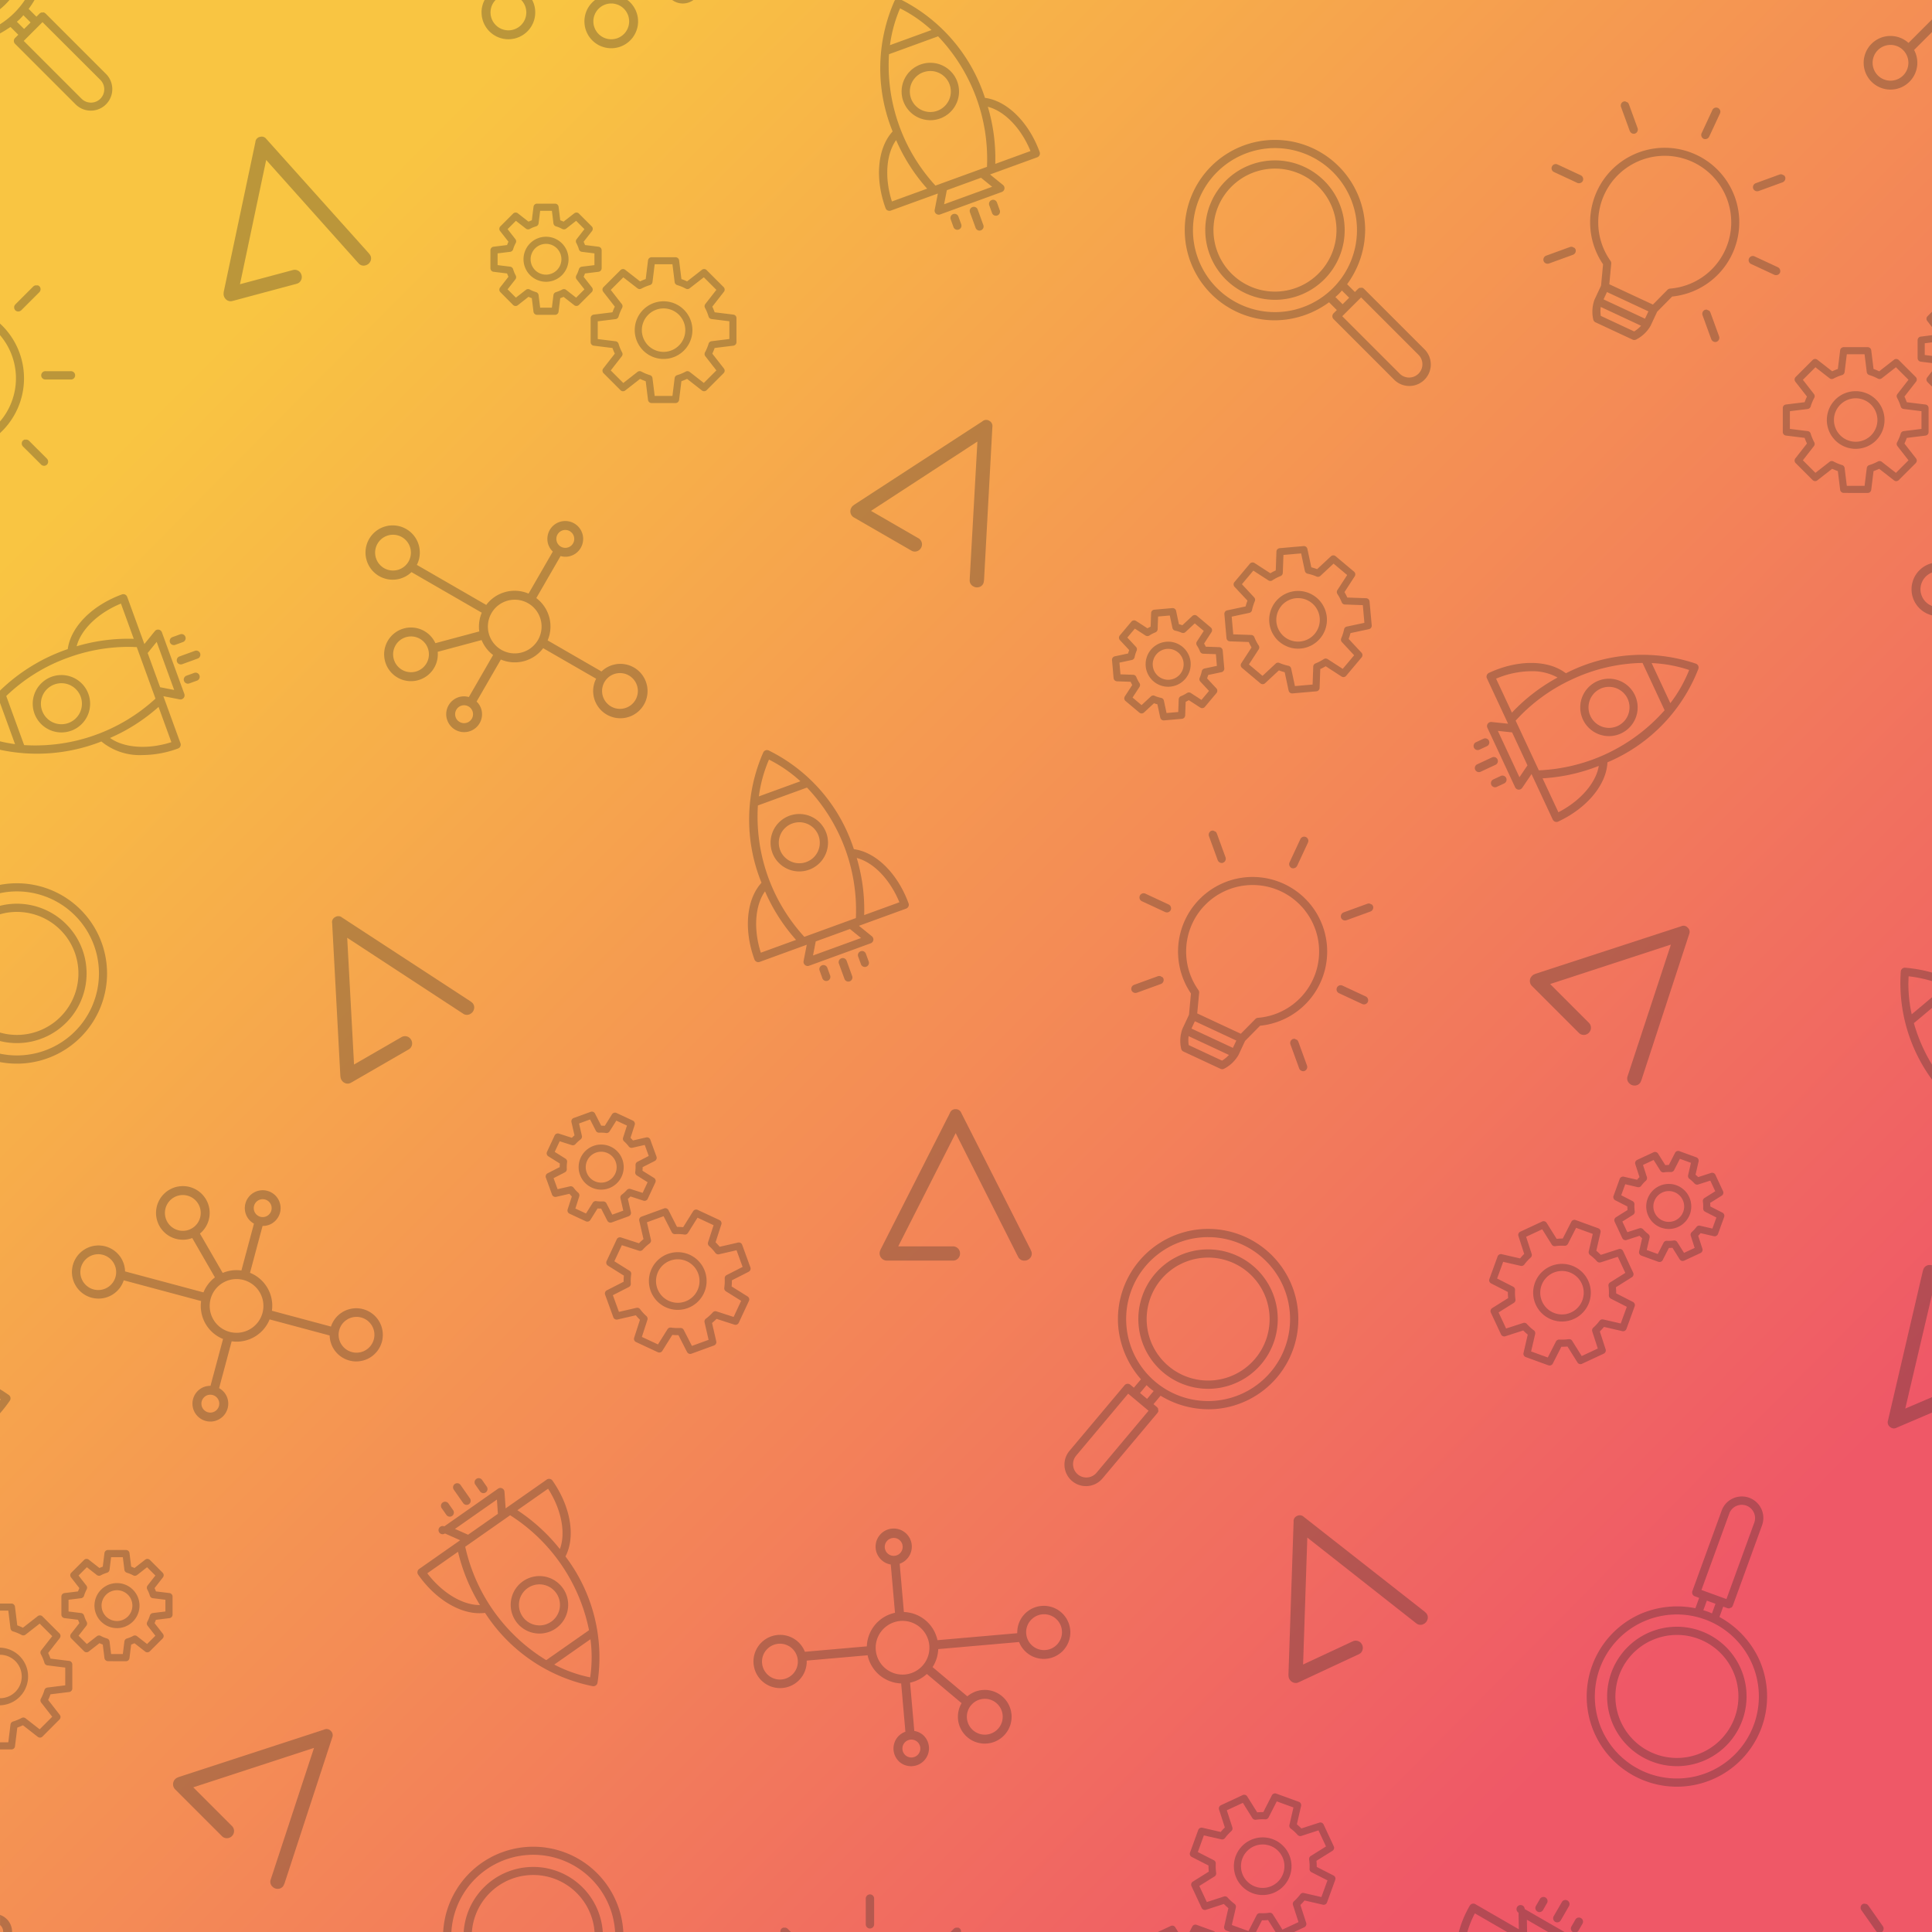 <svg xmlns="http://www.w3.org/2000/svg" xmlns:xlink="http://www.w3.org/1999/xlink" width="200" height="200.001" viewBox="0 0 200 200.001">
  <defs>
    <linearGradient id="linear-gradient" x1="0.146" y1="0.149" x2="0.857" y2="0.854" gradientUnits="objectBoundingBox">
      <stop offset="0" stop-color="#f9c542"/>
      <stop offset="1" stop-color="#ef5867"/>
    </linearGradient>
  </defs>
  <g id="Group_504" data-name="Group 504" transform="translate(-2260 -3854)">
    <rect id="Rectangle_223" data-name="Rectangle 223" width="200" height="200" transform="translate(2260 3854)" fill="url(#linear-gradient)"/>
    <path id="Intersection_1" data-name="Intersection 1" d="M218.308,221a.477.477,0,0,1-.111-.113l-1.5-2.137a.446.446,0,0,1,.092-.622l.158-.067c.168.031.081.017.259.042.087.017.139.092.2.151l1.5,2.136a.447.447,0,0,1-.075.609Zm-31.494,0a.426.426,0,0,1-.184-.249.42.42,0,0,1,.042-.322l.424-.734a.425.425,0,0,1,.735.424l-.424.734a.425.425,0,0,1-.142.148Zm-2.552,0-2.2-1.27.022,1.27h-2.064l-3.341-1.929A10.24,10.24,0,0,0,175.9,221h-.886a11.187,11.187,0,0,1,1.135-2.725.424.424,0,0,1,.58-.156l4.285,2.474h0l.215.124L181.2,219a.424.424,0,1,1,.637-.374L185.96,221Zm-28.218,0-.774-1.237a5.491,5.491,0,0,1-.631.028L154.022,221h-2.665l-.4-.144a.367.367,0,0,1-.233-.427l.437-1.9a5.509,5.509,0,0,1-.466-.428l-1.856.6a.368.368,0,0,1-.447-.194l-1.051-2.255a.368.368,0,0,1,.139-.467l1.653-1.035a5.7,5.7,0,0,1-.028-.632l-1.737-.887a.366.366,0,0,1-.178-.453l.85-2.338a.368.368,0,0,1,.428-.233l1.9.437a5.652,5.652,0,0,1,.427-.466l-.6-1.856a.367.367,0,0,1,.194-.446l2.255-1.051a.367.367,0,0,1,.467.138l1.035,1.653a5.7,5.7,0,0,1,.632-.027l.887-1.738a.367.367,0,0,1,.454-.178l2.337.851a.368.368,0,0,1,.233.428l-.437,1.9a5.652,5.652,0,0,1,.466.427l1.856-.6a.367.367,0,0,1,.446.194l1.052,2.255a.369.369,0,0,1-.139.468l-1.653,1.035a5.719,5.719,0,0,1,.028.632l1.737.887a.366.366,0,0,1,.178.453l-.851,2.337a.367.367,0,0,1-.427.233l-1.9-.437a5.523,5.523,0,0,1-.428.466l.6,1.856a.369.369,0,0,1-.194.447l-1.064.5Zm-4.962-3.568a4.816,4.816,0,0,0,.715.654.37.37,0,0,1,.138.378l-.417,1.812,1.726.628h0l.845-1.655a.369.369,0,0,1,.349-.2,4.767,4.767,0,0,0,.967-.042.367.367,0,0,1,.364.169l.987,1.576,1.664-.777-.572-1.769a.365.365,0,0,1,.1-.387,4.875,4.875,0,0,0,.654-.715.369.369,0,0,1,.378-.139l1.812.417.628-1.726-1.656-.845a.368.368,0,0,1-.2-.348,4.913,4.913,0,0,0-.042-.967.368.368,0,0,1,.168-.365l1.577-.987-.777-1.665-1.769.573a.369.369,0,0,1-.388-.1,4.823,4.823,0,0,0-.714-.654.366.366,0,0,1-.139-.377l.417-1.813-1.726-.628-.846,1.656a.366.366,0,0,1-.348.2,4.9,4.9,0,0,0-.967.042.368.368,0,0,1-.364-.168l-.986-1.577L151,208.4l.573,1.768a.368.368,0,0,1-.105.388,4.925,4.925,0,0,0-.654.715.366.366,0,0,1-.377.138L148.624,211,148,212.723l1.656.846a.369.369,0,0,1,.2.348,4.912,4.912,0,0,0,.042.967.369.369,0,0,1-.169.365l-1.576.986.777,1.665,1.768-.573a.368.368,0,0,1,.388.105ZM147.134,221l.288-.563a.368.368,0,0,1,.454-.179l1.752.639a.365.365,0,0,1,.152.1Zm-3.277,0,1.341-.626a.369.369,0,0,1,.468.139l.3.487ZM122.4,221l.338-.338a.483.483,0,0,1,.221-.113c.179.005.092,0,.262,0l.145.093a.423.423,0,0,1,.117.355Zm-17.609,0a.424.424,0,0,1,.118-.355l.144-.093c.17,0,.083,0,.263,0a.416.416,0,0,1,.221.113l.338.338Zm-17.115,0a8.489,8.489,0,0,0-16.949,0h-.85a9.339,9.339,0,0,1,18.65,0Zm-2.127,0a6.367,6.367,0,0,0-12.7,0H72a7.216,7.216,0,0,1,14.4,0Zm-61.219,0a.926.926,0,0,0-.325-.723V219.23A1.853,1.853,0,0,1,25.251,221Zm89.294-.824v-2.608a.433.433,0,1,1,.864,0v2.608a.433.433,0,1,1-.864,0Zm71.368-.23a.425.425,0,0,1-.155-.58l.849-1.47a.424.424,0,0,1,.734.425l-.849,1.47a.424.424,0,0,1-.58.156Zm-1.84-1.063a.424.424,0,0,1-.156-.58l.424-.734a.425.425,0,0,1,.735.425l-.424.734a.425.425,0,0,1-.58.155Zm-31.142-3.433a2.984,2.984,0,1,1,2.709,1.723A2.988,2.988,0,0,1,152.006,215.451Zm1.754-3.3a2.249,2.249,0,1,0,.948-.211A2.251,2.251,0,0,0,153.76,212.152ZM52.733,216.533a.74.74,0,0,1-.522-.221.684.684,0,0,1-.194-.725.073.073,0,0,0,.018-.053l4.472-13.592-12.5,4.082,4.012,4.012a.727.727,0,0,1,0,1.025.729.729,0,0,1-.531.229.7.7,0,0,1-.512-.211l-4.843-4.843-.018-.018a.753.753,0,0,1,.247-1.2.1.1,0,0,0,.071-.036l15.112-4.931a.584.584,0,0,1,.707.141.594.594,0,0,1,.141.671l-4.949,15.131a.051.051,0,0,0-.018.035.05.05,0,0,1-.017.035.683.683,0,0,1-.159.266.673.673,0,0,1-.495.2Zm136.393-15.968a9.349,9.349,0,0,1,4.517-12.41,9.563,9.563,0,0,1,5.863-.672l.39-1.072-.447-.163a.423.423,0,0,1-.254-.544l3.03-8.326a2.225,2.225,0,0,1,4.182,1.522l-3.03,8.327c-.143.234-.037.12-.377.279l-.167-.026-.447-.162-.39,1.072a9.576,9.576,0,0,1,4.058,4.283,9.338,9.338,0,0,1-16.927,7.893ZM194,188.924a8.49,8.49,0,1,0,3.575-.795A8.5,8.5,0,0,0,194,188.924Zm6.328-1.228a4.991,4.991,0,0,1,.895.326l.363-1-.894-.326Zm2.692-10.029-2.885,7.927,2.587.941,2.885-7.927a1.377,1.377,0,0,0-2.588-.941Zm-85.865,25.759a1.854,1.854,0,0,1-.228-2.61,1.825,1.825,0,0,1,.8-.547l-.438-5a3.679,3.679,0,0,1-3.474-2.916l-6.305.552a2.756,2.756,0,1,1-.188-.913l6.412-.562a3.681,3.681,0,0,1,2.916-3.474l-.438-5a1.818,1.818,0,0,1-.885-.4,1.874,1.874,0,1,1,1.807.32l.437,5a3.681,3.681,0,0,1,3.475,2.915l8.262-.722a2.747,2.747,0,1,1,.187.913l-8.369.733a3.674,3.674,0,0,1-.586,1.864l3.6,3.024a2.779,2.779,0,1,1-.595.709l-3.6-3.024a3.68,3.68,0,0,1-1.735.9l.438,5a1.833,1.833,0,0,1,.886.4,1.853,1.853,0,0,1-2.381,2.839Zm.481-2.015a.927.927,0,1,0,.709-.33A.927.927,0,0,0,117.638,201.412Zm6.89-3.889a1.855,1.855,0,1,0,1.42-.661A1.854,1.854,0,0,0,124.529,197.523Zm-21.207-5.705a1.855,1.855,0,1,0,1.421-.661A1.856,1.856,0,0,0,103.322,191.818Zm11.984-2.034a2.781,2.781,0,1,0,2.131-.991A2.781,2.781,0,0,0,115.305,189.784Zm15.359-1.015a1.855,1.855,0,1,0,1.42-.661A1.854,1.854,0,0,0,130.665,188.769Zm-14.854-8.232a.927.927,0,1,0,.71-.33A.928.928,0,0,0,115.811,180.536Zm75.238,19.131a7.217,7.217,0,1,1,6.551,4.166A7.225,7.225,0,0,1,191.049,199.668Zm3.849-8.82a6.368,6.368,0,1,0,2.682-.6A6.375,6.375,0,0,0,194.9,190.848ZM24,202.1v-.736h.859l.228-1.846a.369.369,0,0,1,.259-.307,4.849,4.849,0,0,0,.895-.37.367.367,0,0,1,.4.034l1.466,1.143,1.3-1.3-1.143-1.466a.367.367,0,0,1-.034-.4,4.866,4.866,0,0,0,.371-.9.367.367,0,0,1,.307-.258l1.845-.228v-1.838l-1.845-.228a.367.367,0,0,1-.307-.258,4.865,4.865,0,0,0-.371-.9.367.367,0,0,1,.034-.4l1.143-1.466-1.3-1.3-1.466,1.143a.367.367,0,0,1-.4.034,4.883,4.883,0,0,0-.895-.371.367.367,0,0,1-.259-.307l-.228-1.845H24V187h1.184a.367.367,0,0,1,.365.323l.239,1.936a5.354,5.354,0,0,1,.584.242l1.538-1.2a.367.367,0,0,1,.486.03l1.76,1.759a.368.368,0,0,1,.03.487l-1.2,1.538a5.612,5.612,0,0,1,.241.584l1.936.239a.368.368,0,0,1,.323.365v2.488a.369.369,0,0,1-.323.365l-1.936.239a5.625,5.625,0,0,1-.241.585l1.2,1.538a.367.367,0,0,1-.03.486L28.4,200.767a.369.369,0,0,1-.487.031l-1.538-1.2a5.733,5.733,0,0,1-.584.242l-.239,1.936a.367.367,0,0,1-.365.323Zm0-5.3a2.249,2.249,0,0,0,0-4.5v-.736a2.985,2.985,0,0,1,0,5.968Zm61.373-1.245a17.285,17.285,0,0,1-11.011-7.364c-.052-.075-.1-.151-.15-.227-2.286.3-5.029-1.249-6.922-3.953a.425.425,0,0,1,.1-.591l4.053-2.839h0l.193-.136-1.574-.7a.424.424,0,1,1-.07-.735l5.564-3.9a.425.425,0,0,1,.668.318l.121,1.72.2-.143h0l4.054-2.839a.424.424,0,0,1,.59.1c1.894,2.7,2.413,5.812,1.347,7.857.053.074.11.144.162.219a17.287,17.287,0,0,1,3.154,12.866.425.425,0,0,1-.418.347A.429.429,0,0,1,85.373,195.554Zm-4-2.238a14.263,14.263,0,0,0,3.722,1.324,14.288,14.288,0,0,0,.029-3.95Zm-9.212-12.2a18.395,18.395,0,0,0,8.385,11.741l4.43-3.1a18.406,18.406,0,0,0-8.166-11.9Zm-3.928,2.75c1.554,2.042,3.674,3.306,5.453,3.286a18.766,18.766,0,0,1-2.273-5.512Zm9.325-6.53a18.774,18.774,0,0,1,4.4,4.022c.627-1.666.166-4.09-1.222-6.248ZM71.1,179.273l1.355.6,3.086-2.16-.1-1.48Zm86.777,15.9a.779.779,0,0,1-.49-.668.1.1,0,0,0-.009-.078l.535-15.888a.582.582,0,0,1,.374-.616.594.594,0,0,1,.68.1l12.525,9.825a.045.045,0,0,0,.027.029.057.057,0,0,1,.027.029.675.675,0,0,1,.207.8.737.737,0,0,1-.385.415.682.682,0,0,1-.748-.065.073.073,0,0,0-.043-.035l-11.244-8.851-.437,13.139,5.143-2.4a.727.727,0,0,1,.964.351.732.732,0,0,1,.034.577.7.7,0,0,1-.374.41l-6.207,2.894-.023.01a.715.715,0,0,1-.3.07A.728.728,0,0,1,157.875,195.173Zm-122.7-2.209a.369.369,0,0,1-.365-.322l-.172-1.4c-.117-.042-.231-.09-.343-.141l-1.108.864a.368.368,0,0,1-.487-.03l-1.319-1.319a.368.368,0,0,1-.03-.487l.865-1.108c-.052-.112-.1-.226-.142-.342l-1.4-.173a.368.368,0,0,1-.322-.365V186.28a.369.369,0,0,1,.322-.366l1.4-.172c.042-.117.089-.23.141-.342l-.865-1.109a.368.368,0,0,1,.03-.487l1.319-1.319a.368.368,0,0,1,.487-.03l1.108.865c.112-.052.227-.1.343-.142l.173-1.4a.367.367,0,0,1,.365-.323h1.866a.367.367,0,0,1,.364.323l.173,1.4c.116.043.23.09.343.142l1.109-.865a.367.367,0,0,1,.486.03l1.319,1.319a.368.368,0,0,1,.03.487L40,185.4c.052.112.1.226.142.342l1.4.172a.369.369,0,0,1,.322.366v1.865a.368.368,0,0,1-.323.365l-1.4.173c-.042.116-.09.23-.142.342l.865,1.108a.368.368,0,0,1-.03.487l-1.319,1.319a.367.367,0,0,1-.486.031l-1.109-.865c-.112.051-.226.1-.343.141l-.173,1.4a.367.367,0,0,1-.364.323Zm-.749-2.616a3.569,3.569,0,0,0,.653.27.367.367,0,0,1,.259.307l.161,1.3h1.215l.162-1.3a.368.368,0,0,1,.259-.307,3.5,3.5,0,0,0,.653-.27.368.368,0,0,1,.4.033l1.036.808.859-.859-.807-1.036a.367.367,0,0,1-.034-.4,3.58,3.58,0,0,0,.271-.654.367.367,0,0,1,.307-.258l1.3-.161v-1.215l-1.3-.161a.369.369,0,0,1-.307-.259,3.572,3.572,0,0,0-.271-.653.368.368,0,0,1,.034-.4l.807-1.035-.86-.859-1.035.808a.368.368,0,0,1-.4.033,3.549,3.549,0,0,0-.653-.271.367.367,0,0,1-.26-.307l-.161-1.3H35.5l-.161,1.3a.369.369,0,0,1-.259.308,3.507,3.507,0,0,0-.653.27.368.368,0,0,1-.4-.033l-1.036-.808-.859.859.807,1.035a.368.368,0,0,1,.034.4,3.516,3.516,0,0,0-.271.653.369.369,0,0,1-.307.259l-1.3.161v1.215l1.3.161a.369.369,0,0,1,.308.259,3.51,3.51,0,0,0,.271.653.367.367,0,0,1-.034.4l-.807,1.036.859.859,1.036-.808a.368.368,0,0,1,.4-.033Zm42.98-1.508a2.975,2.975,0,1,1,2.438,1.265A2.975,2.975,0,0,1,77.406,188.84Zm1.218-3.443a2.124,2.124,0,1,0,1.216-.384A2.125,2.125,0,0,0,78.624,185.4Zm-44.846,1.816a2.331,2.331,0,1,1,2.331,2.331A2.333,2.333,0,0,1,33.778,187.213Zm.735,0a1.595,1.595,0,1,0,1.6-1.595A1.6,1.6,0,0,0,34.513,187.213Zm35.695-9.391-.487-.695a.425.425,0,0,1,.7-.487l.487.695a.425.425,0,0,1-.7.487Zm1.741-1.219-.974-1.391a.425.425,0,0,1,.7-.487l.974,1.391a.425.425,0,0,1-.7.487Zm1.741-1.219-.487-.695a.425.425,0,0,1,.7-.488l.486.7a.424.424,0,0,1-.695.487Zm60.511-2.572a2.216,2.216,0,0,1,.511-1.624l5.7-6.787a.424.424,0,0,1,.6-.052l.365.306.733-.874a9.562,9.562,0,0,1-2.349-5.413,9.338,9.338,0,1,1,10.117,8.489,9.575,9.575,0,0,1-5.737-1.373l-.734.874.365.306.105.132c.033.374.079.224-.053.466l-5.7,6.788a2.219,2.219,0,0,1-1.51.785q-.1.008-.194.008A2.229,2.229,0,0,1,134.2,172.812Zm1.162-1.079a1.378,1.378,0,0,0,2.109,1.77l5.423-6.462-2.109-1.77ZM148.316,149.1a8.484,8.484,0,1,0,.747-.033Q148.693,149.064,148.316,149.1Zm-6.3,16.1.729.612.681-.812a4.938,4.938,0,0,1-.729-.612Zm77.628,3.507a.593.593,0,0,1-.2-.656l3.612-15.5a.049.049,0,0,0,.014-.036.051.051,0,0,1,.014-.037.67.67,0,0,1,.135-.278.683.683,0,0,1,.5-.248.79.79,0,0,1,.274.03v3.07l-2.761,11.764L224,165.634v1.6l-3.635,1.548a.625.625,0,0,1-.309.089A.632.632,0,0,1,219.648,168.707ZM44.171,167.233a1.854,1.854,0,0,1,.678-2.53,1.823,1.823,0,0,1,.941-.24l1.3-4.851a3.681,3.681,0,0,1-2.268-3.928l-8.011-2.147a2.75,2.75,0,1,1,.136-.922l8.115,2.173a3.69,3.69,0,0,1,1.188-1.552L43.9,149.162a2.776,2.776,0,1,1,.8-.463l2.352,4.074a3.683,3.683,0,0,1,1.939-.253l1.3-4.851a1.827,1.827,0,0,1-.7-.679,1.852,1.852,0,1,1,2.531.679,1.828,1.828,0,0,1-.941.24l-1.3,4.851a3.682,3.682,0,0,1,2.268,3.928l6.113,1.638a2.752,2.752,0,1,1-.136.923l-6.217-1.666a3.677,3.677,0,0,1-3.928,2.268l-1.3,4.851a1.832,1.832,0,0,1,.7.679,1.852,1.852,0,0,1-3.208,1.852Zm1.141-1.728a.925.925,0,1,0,.462-.124A.927.927,0,0,0,45.312,165.5Zm14.668-7.934a1.853,1.853,0,1,0,.923-.248A1.855,1.855,0,0,0,59.981,157.57ZM47.1,153.779a2.781,2.781,0,1,0,1.385-.371A2.781,2.781,0,0,0,47.1,153.779Zm-13.855-2.695a1.854,1.854,0,1,0,.924-.248A1.854,1.854,0,0,0,33.243,151.085ZM42,144.958a1.853,1.853,0,1,0,.924-.248A1.854,1.854,0,0,0,42,144.958Zm8.732.306a.926.926,0,1,0,.462-.124A.927.927,0,0,0,50.736,145.264ZM24,165.962l.074-.1L24,165.814v-1q.471.283.916.6a.425.425,0,0,1,.1.586,14.213,14.213,0,0,1-1.02,1.31Zm117.868-7.78a7.216,7.216,0,1,1,7.817,6.56q-.319.028-.634.028A7.227,7.227,0,0,1,141.868,158.182Zm6.634-6.971a6.364,6.364,0,1,0,.56-.025Q148.784,151.186,148.5,151.211Zm35.782,11.125-2.337-.851a.368.368,0,0,1-.233-.428l.437-1.9a5.526,5.526,0,0,1-.466-.428l-1.856.6a.367.367,0,0,1-.446-.194l-1.052-2.255a.368.368,0,0,1,.139-.467l1.653-1.035a5.693,5.693,0,0,1-.027-.633l-1.738-.887a.367.367,0,0,1-.178-.454l.85-2.338a.368.368,0,0,1,.428-.232l1.9.437a5.365,5.365,0,0,1,.427-.466l-.6-1.856a.37.37,0,0,1,.2-.447l2.255-1.051a.369.369,0,0,1,.468.139l1.035,1.653a5.686,5.686,0,0,1,.632-.028l.887-1.737a.367.367,0,0,1,.454-.178l2.337.85a.369.369,0,0,1,.233.428l-.437,1.9a5.524,5.524,0,0,1,.467.427l1.855-.6a.368.368,0,0,1,.447.194l1.051,2.255a.368.368,0,0,1-.139.467l-1.653,1.035a5.68,5.68,0,0,1,.028.632l1.737.887a.367.367,0,0,1,.178.454l-.85,2.337a.369.369,0,0,1-.428.233l-1.9-.437a5.523,5.523,0,0,1-.428.466l.6,1.856a.368.368,0,0,1-.194.446l-2.254,1.052a.368.368,0,0,1-.467-.139l-1.035-1.653a5.687,5.687,0,0,1-.633.027l-.886,1.738a.367.367,0,0,1-.454.178Zm-2.215-4.274a4.822,4.822,0,0,0,.714.654.367.367,0,0,1,.138.377L182.5,160.9l1.726.629.845-1.657a.371.371,0,0,1,.348-.2,4.822,4.822,0,0,0,.968-.041.367.367,0,0,1,.365.169l.986,1.576,1.665-.777-.573-1.769a.369.369,0,0,1,.105-.389,4.872,4.872,0,0,0,.654-.714.367.367,0,0,1,.377-.138l1.812.417.628-1.726-1.656-.845a.369.369,0,0,1-.2-.348,4.876,4.876,0,0,0-.042-.967.368.368,0,0,1,.169-.365l1.576-.986-.777-1.665-1.769.573a.369.369,0,0,1-.388-.1,4.743,4.743,0,0,0-.715-.655.369.369,0,0,1-.138-.377l.417-1.812-1.726-.628-.845,1.656a.369.369,0,0,1-.348.2A4.9,4.9,0,0,0,185,150a.369.369,0,0,1-.365-.168l-.986-1.577-1.665.777.573,1.768a.368.368,0,0,1-.105.388,4.925,4.925,0,0,0-.654.715.369.369,0,0,1-.377.138l-1.812-.417-.628,1.726,1.656.845a.369.369,0,0,1,.2.348,4.9,4.9,0,0,0,.042.967.368.368,0,0,1-.169.365l-1.576.986.777,1.665,1.769-.573a.368.368,0,0,1,.388.105Zm-86.95,2.891-.887-1.738a5.7,5.7,0,0,1-.632-.028l-1.035,1.653a.369.369,0,0,1-.468.139l-2.255-1.051a.369.369,0,0,1-.194-.447l.6-1.856a5.352,5.352,0,0,1-.428-.466l-1.9.437a.367.367,0,0,1-.428-.232l-.851-2.338a.368.368,0,0,1,.179-.454l1.737-.887a5.5,5.5,0,0,1,.028-.632l-1.653-1.034a.369.369,0,0,1-.139-.468l1.051-2.255a.368.368,0,0,1,.447-.194l1.856.6a5.655,5.655,0,0,1,.466-.428l-.437-1.9a.369.369,0,0,1,.232-.428l2.338-.851a.367.367,0,0,1,.454.178l.886,1.737a5.69,5.69,0,0,1,.632.028l1.035-1.653a.366.366,0,0,1,.467-.138l2.255,1.051a.368.368,0,0,1,.2.447l-.6,1.855a5.524,5.524,0,0,1,.427.466l1.9-.437a.366.366,0,0,1,.428.232l.851,2.337a.367.367,0,0,1-.178.454l-1.738.887a5.5,5.5,0,0,1-.028.633l1.654,1.035a.366.366,0,0,1,.138.467l-1.051,2.255a.368.368,0,0,1-.446.2l-1.856-.6a5.653,5.653,0,0,1-.466.427l.437,1.9a.369.369,0,0,1-.233.428l-2.337.851a.367.367,0,0,1-.454-.178Zm-.338-2.282.846,1.657,1.726-.629-.417-1.812a.368.368,0,0,1,.139-.378,4.775,4.775,0,0,0,.714-.654.369.369,0,0,1,.388-.1l1.768.573.777-1.665-1.577-.986a.367.367,0,0,1-.168-.365,4.918,4.918,0,0,0,.042-.967.368.368,0,0,1,.2-.349l1.656-.845-.629-1.726-1.812.417a.366.366,0,0,1-.377-.139,4.823,4.823,0,0,0-.654-.714.369.369,0,0,1-.105-.388l.573-1.769-1.665-.776-.986,1.576a.368.368,0,0,1-.365.168,4.889,4.889,0,0,0-.967-.042.369.369,0,0,1-.349-.2l-.845-1.656-1.726.628.417,1.812a.368.368,0,0,1-.139.377,4.874,4.874,0,0,0-.714.655.369.369,0,0,1-.388.1l-1.769-.573-.777,1.665,1.576.986a.369.369,0,0,1,.169.365,4.778,4.778,0,0,0-.042.967.369.369,0,0,1-.2.349l-1.657.845.628,1.726,1.813-.417a.368.368,0,0,1,.377.139,4.918,4.918,0,0,0,.654.714.368.368,0,0,1,.105.388l-.574,1.769,1.666.776L93.1,158.6a.367.367,0,0,1,.365-.169,4.912,4.912,0,0,0,.967.042h.021A.367.367,0,0,1,94.781,158.671Zm89.895-1.048a2.984,2.984,0,1,1,1.019.18A2.987,2.987,0,0,1,184.676,157.622Zm-1.093-3.574a2.25,2.25,0,1,0,2.115-1.479A2.252,2.252,0,0,0,183.583,154.049ZM92.9,156.318a2.986,2.986,0,1,1,1.257.279A2.988,2.988,0,0,1,92.9,156.318Zm-.777-3.656a2.251,2.251,0,1,0,2.042-1.3A2.252,2.252,0,0,0,92.121,152.663Zm103.541-1.044-1.753-.638a.369.369,0,0,1-.233-.428l.316-1.371c-.094-.079-.185-.163-.274-.25l-1.337.434a.367.367,0,0,1-.446-.2l-.789-1.69a.368.368,0,0,1,.139-.467l1.192-.746c-.01-.123-.015-.247-.015-.37l-1.253-.64a.367.367,0,0,1-.178-.454l.637-1.753a.367.367,0,0,1,.428-.232l1.372.315c.079-.1.163-.186.249-.274l-.434-1.337a.369.369,0,0,1,.2-.447l1.691-.788a.368.368,0,0,1,.467.139l.746,1.192c.122-.01.246-.016.37-.016l.639-1.252a.367.367,0,0,1,.454-.178l1.753.637a.369.369,0,0,1,.233.428l-.315,1.371q.142.12.273.25l1.337-.434a.369.369,0,0,1,.447.2l.788,1.69a.369.369,0,0,1-.139.468l-1.192.746c.011.122.016.246.016.369l1.252.64a.367.367,0,0,1,.178.454l-.637,1.753a.367.367,0,0,1-.428.232l-1.371-.315c-.079.094-.163.186-.25.274l.434,1.337a.369.369,0,0,1-.194.447l-1.691.788a.368.368,0,0,1-.467-.139l-.746-1.192c-.122.011-.247.016-.37.016l-.64,1.252a.369.369,0,0,1-.454.179Zm-1.561-3.353a3.508,3.508,0,0,0,.522.478.367.367,0,0,1,.138.378l-.294,1.279,1.142.416.6-1.17a.367.367,0,0,1,.347-.2,3.574,3.574,0,0,0,.707-.031.368.368,0,0,1,.365.168l.7,1.113,1.1-.513-.4-1.249a.371.371,0,0,1,.1-.389,3.552,3.552,0,0,0,.479-.521.366.366,0,0,1,.377-.139l1.28.294.415-1.142-1.169-.6a.369.369,0,0,1-.2-.349,3.556,3.556,0,0,0-.031-.706.366.366,0,0,1,.168-.365l1.113-.7-.514-1.1-1.248.4a.369.369,0,0,1-.389-.105,3.5,3.5,0,0,0-.522-.478.369.369,0,0,1-.138-.377l.294-1.28-1.142-.416-.6,1.17a.37.37,0,0,1-.348.2,3.577,3.577,0,0,0-.707.03.367.367,0,0,1-.365-.168l-.7-1.113-1.1.514.4,1.249a.369.369,0,0,1-.105.389,3.449,3.449,0,0,0-.477.521.369.369,0,0,1-.377.139l-1.281-.3-.415,1.142,1.169.6a.366.366,0,0,1,.2.348,3.506,3.506,0,0,0,.03.707.367.367,0,0,1-.168.365l-1.113.7.514,1.1,1.249-.4a.367.367,0,0,1,.388.105Zm-64.7,2.861a.074.074,0,0,0-.024-.049L122.932,138.3l-5.949,11.723h5.674a.728.728,0,0,1,.725.725.727.727,0,0,1-.213.537.7.7,0,0,1-.512.212h-6.873a.755.755,0,0,1-.676-1.025.1.1,0,0,0,.025-.075l7.2-14.173a.583.583,0,0,1,.6-.4.593.593,0,0,1,.574.374l7.2,14.2a.055.055,0,0,0,.013.038.051.051,0,0,1,.013.037.664.664,0,0,1,.075.3.68.68,0,0,1-.224.513.743.743,0,0,1-.526.212A.682.682,0,0,1,129.406,151.126Zm66.55-3.042a2.332,2.332,0,1,1,.795.14A2.333,2.333,0,0,1,195.956,148.084Zm-.7-2.736a1.594,1.594,0,1,0,1.5-1.049A1.6,1.6,0,0,0,195.255,145.348ZM86.87,147.366l-.639-1.253q-.185,0-.37-.016l-.746,1.192a.369.369,0,0,1-.468.139l-1.69-.788a.367.367,0,0,1-.194-.446l.433-1.338c-.087-.087-.171-.178-.25-.273l-1.371.315a.369.369,0,0,1-.428-.233l-.637-1.753a.367.367,0,0,1,.178-.454l1.252-.639c0-.123.006-.247.017-.37l-1.192-.746a.368.368,0,0,1-.139-.467l.788-1.691a.369.369,0,0,1,.447-.194l1.338.433c.087-.087.178-.171.273-.25l-.315-1.37a.368.368,0,0,1,.232-.428l1.753-.638a.367.367,0,0,1,.454.178l.64,1.253c.122,0,.247.005.37.015l.746-1.191a.368.368,0,0,1,.467-.139l1.691.788a.367.367,0,0,1,.194.447l-.433,1.337q.131.132.251.274l1.37-.315a.368.368,0,0,1,.428.232l.638,1.753a.369.369,0,0,1-.178.454l-1.253.64q0,.184-.016.37l1.193.746a.37.37,0,0,1,.138.468l-.788,1.69a.368.368,0,0,1-.447.194l-1.337-.433c-.087.087-.178.17-.274.25l.316,1.37a.369.369,0,0,1-.233.428l-1.752.638a.368.368,0,0,1-.454-.178Zm-.089-1.794.6,1.169,1.141-.416-.294-1.28a.368.368,0,0,1,.139-.377,3.6,3.6,0,0,0,.522-.478.368.368,0,0,1,.388-.105l1.249.4.514-1.1-1.113-.7a.369.369,0,0,1-.169-.365,3.568,3.568,0,0,0,.031-.706.369.369,0,0,1,.2-.349l1.17-.6-.416-1.142-1.279.294a.369.369,0,0,1-.378-.139,3.548,3.548,0,0,0-.478-.522.367.367,0,0,1-.105-.388l.4-1.249-1.1-.513-.7,1.113a.368.368,0,0,1-.364.168,3.568,3.568,0,0,0-.707-.031.369.369,0,0,1-.349-.2l-.6-1.17-1.141.416.294,1.28a.37.37,0,0,1-.139.377,3.5,3.5,0,0,0-.522.478.368.368,0,0,1-.388.105l-1.249-.4-.514,1.1,1.113.7a.368.368,0,0,1,.169.365,3.5,3.5,0,0,0-.031.706.369.369,0,0,1-.2.349l-1.169.6.416,1.142,1.28-.294a.368.368,0,0,1,.378.139,3.461,3.461,0,0,0,.477.52.369.369,0,0,1,.105.388l-.4,1.25,1.1.513.7-1.113a.367.367,0,0,1,.364-.168,3.575,3.575,0,0,0,.707.031h.022A.366.366,0,0,1,86.781,145.572Zm-1.533-1.64a2.333,2.333,0,1,1,.982.218A2.334,2.334,0,0,1,85.248,143.933Zm-.461-2.786a1.6,1.6,0,1,0,1.448-.92A1.6,1.6,0,0,0,84.787,141.146Zm108.41-7.77a.744.744,0,0,1-.522-.221.684.684,0,0,1-.194-.725.069.069,0,0,0,.018-.053l4.472-13.592-12.5,4.082,4.012,4.013a.724.724,0,0,1,0,1.024.725.725,0,0,1-.53.23.7.7,0,0,1-.513-.212L182.6,123.08l-.017-.018a.724.724,0,0,1,0-1.024.685.685,0,0,1,.247-.177.1.1,0,0,0,.07-.035l15.113-4.932a.583.583,0,0,1,.706.141.594.594,0,0,1,.141.672l-4.949,15.13a.05.05,0,0,0-.017.035.055.055,0,0,1-.018.036.664.664,0,0,1-.159.265.678.678,0,0,1-.5.2ZM59.8,133.15a.781.781,0,0,1-.547-.622.1.1,0,0,0-.016-.077l-.851-15.873a.582.582,0,0,1,.319-.646.593.593,0,0,1,.685.037l13.333,8.7a.057.057,0,0,0,.03.026.048.048,0,0,1,.03.026.665.665,0,0,1,.215.222.681.681,0,0,1,.061.556.744.744,0,0,1-.348.446.683.683,0,0,1-.751,0,.071.071,0,0,0-.047-.031l-11.971-7.837L60.65,131.2l4.914-2.838a.725.725,0,0,1,.99.266.73.73,0,0,1,.085.572.7.7,0,0,1-.338.439l-5.931,3.424-.022.013a.7.7,0,0,1-.354.1A.749.749,0,0,1,59.8,133.15ZM220.77,121.562a.426.426,0,0,1,.456-.383,14.517,14.517,0,0,1,2.774.5v.886a13.77,13.77,0,0,0-2.419-.5A14.311,14.311,0,0,0,221.9,126l2.1-1.765v1.108l-1.875,1.573A17.349,17.349,0,0,0,224,131.21v1.551A16.9,16.9,0,0,1,220.77,121.562Zm-62.286,10.021-.892-2.451a.445.445,0,0,1,.25-.577l.17-.024c.154.074.074.038.239.108.08.039.11.125.152.2l.892,2.451a.445.445,0,0,1-.249.577.412.412,0,0,1-.141.025A.456.456,0,0,1,158.484,131.583Zm-8.138.061-3.84-1.791a.419.419,0,0,1-.23-.283,3.627,3.627,0,0,1,.13-2.068l.676-1.449.207-2.207a7.719,7.719,0,1,1,7.155,3.337l-1.557,1.577-.676,1.448a3.626,3.626,0,0,1-1.5,1.43.418.418,0,0,1-.365.005Zm-3.293-2.458,3.451,1.61a3.236,3.236,0,0,0,.714-.589l-4.172-1.946A3.174,3.174,0,0,0,147.053,129.186Zm.287-1.71,4.29,2,.353-.758-4.29-2Zm.091-10.885a6.905,6.905,0,0,0,.628,6.9.417.417,0,0,1,.076.281l-.2,2.137,4.514,2.105,1.508-1.527a.419.419,0,0,1,.264-.123,6.885,6.885,0,1,0-6.79-9.773ZM24,130.941v-.866a8.49,8.49,0,1,0,0-16.614V112.6a9.337,9.337,0,1,1,0,18.345Zm0-2.173v-.879a6.367,6.367,0,1,0,0-12.243v-.879a7.215,7.215,0,1,1,0,14Zm141-3.842-2.364-1.1a.433.433,0,1,1,.365-.783l2.364,1.1a.445.445,0,0,1,.23.584.431.431,0,0,1-.395.244A.476.476,0,0,1,165,124.926Zm-23.869-1.417a.446.446,0,0,1,.282-.562l2.451-.891a.479.479,0,0,1,.249-.011c.16.082.081.044.236.114l.091.146a.444.444,0,0,1-.281.562l-2.451.892a.478.478,0,0,1-.164.029A.434.434,0,0,1,141.131,123.51Zm-29.708-1.165-.581-1.595a.425.425,0,0,1,.8-.291l.58,1.6a.425.425,0,0,1-.259.53.423.423,0,0,1-.538-.24Zm-2.288-.071-.29-.8a.424.424,0,1,1,.8-.29l.291.8a.425.425,0,0,1-.8.291Zm3.993-1.453-.291-.8a.425.425,0,0,1,.8-.29l.29.8a.425.425,0,0,1-.8.291Zm-5.8.072a.421.421,0,0,1-.141-.4l.328-1.692-.222.081h0l-4.65,1.693a.424.424,0,0,1-.544-.255c-1.129-3.1-.826-6.238.732-7.937-.032-.085-.068-.167-.1-.253a17.287,17.287,0,0,1,.284-13.243.425.425,0,0,1,.559-.2,17.292,17.292,0,0,1,8.731,9.964c.031.085.056.172.086.257,2.286.3,4.535,2.508,5.664,5.61a.425.425,0,0,1-.254.544l-4.65,1.692h0l-.233.085,1.339,1.085a.424.424,0,0,1-.122.728l-6.384,2.324a.426.426,0,0,1-.145.026A.421.421,0,0,1,107.331,120.893Zm1.117-2.434-.282,1.455,4.973-1.81-1.152-.933Zm-5.687,1.166,3.648-1.327a18.794,18.794,0,0,1-3.211-5.024C102.161,114.72,101.98,117.181,102.761,119.625Zm-.3-15.243a18.4,18.4,0,0,0,4.808,13.6l5.334-1.941a18.4,18.4,0,0,0-5.062-13.512Zm11,11.35,3.647-1.327c-.972-2.375-2.692-4.144-4.416-4.586A18.785,18.785,0,0,1,113.459,115.732Zm-10.9-12.289,4.3-1.566a14.28,14.28,0,0,0-3.254-2.243A14.309,14.309,0,0,0,102.557,103.442Zm60.269,12.565a.444.444,0,0,1,.281-.562l2.452-.893a.486.486,0,0,1,.248-.01c.16.082.082.043.237.114l.091.146a.444.444,0,0,1-.281.562l-2.451.893a.476.476,0,0,1-.163.029A.435.435,0,0,1,162.826,116.007Zm-18.229-.6-2.364-1.1a.433.433,0,1,1,.365-.783l2.363,1.1a.445.445,0,0,1,.231.585.43.43,0,0,1-.394.243A.472.472,0,0,1,144.6,115.411Zm-40.649-6.151a2.973,2.973,0,1,1,2.8,1.955A2.975,2.975,0,0,1,103.947,109.26Zm2.068-3.01a2.123,2.123,0,1,0,.725-.128A2.125,2.125,0,0,0,106.016,106.25Zm51.685,4.608a.444.444,0,0,1-.2-.6l1.1-2.364a.433.433,0,1,1,.783.365l-1.1,2.363a.459.459,0,0,1-.411.27A.413.413,0,0,1,157.7,110.858Zm-7.652-.827-.893-2.452a.444.444,0,0,1,.25-.576l.17-.024c.154.074.074.038.239.108.08.039.111.124.152.2l.893,2.451a.446.446,0,0,1-.25.577.412.412,0,0,1-.141.025A.454.454,0,0,1,150.049,110.03Zm34.688-4.189-2.092-4.485h0l-.1-.225-.965,1.428a.424.424,0,0,1-.736-.058l-2.87-6.157a.424.424,0,0,1,.428-.6l1.714.179-.1-.214v0l-2.091-4.484a.425.425,0,0,1,.205-.564c2.991-1.394,6.143-1.366,7.971.038.081-.04.16-.083.243-.121a17.289,17.289,0,0,1,13.218-.871.424.424,0,0,1,.251.539,17.291,17.291,0,0,1-9.164,9.565c-.083.039-.167.071-.249.108-.1,2.3-2.1,4.737-5.095,6.131a.425.425,0,0,1-.564-.205Zm-1.054-4.269,1.641,3.517c2.281-1.174,3.893-3.043,4.182-4.8A18.744,18.744,0,0,1,183.683,101.572Zm-2.391-.11.83-1.229-1.592-3.414-1.475-.155ZM186.7,91.344a18.045,18.045,0,0,0-5.8,4.257l2.4,5.144a18.4,18.4,0,0,0,13.019-6.22l-2.285-4.9A17.951,17.951,0,0,0,186.7,91.344Zm-7.827-.088,1.641,3.517a18.779,18.779,0,0,1,4.725-3.636,5.39,5.39,0,0,0-2.737-.654A9.526,9.526,0,0,0,178.871,91.256Zm18.04,2.536a14.274,14.274,0,0,0,1.949-3.436,14.307,14.307,0,0,0-3.885-.715Zm-18.532,8.459a.425.425,0,0,1,.205-.564l.77-.358a.424.424,0,0,1,.358.77l-.769.358a.425.425,0,0,1-.564-.205Zm-1.668-1.567a.424.424,0,0,1,.205-.563l1.539-.717a.424.424,0,1,1,.358.769l-1.538.716a.425.425,0,0,1-.564-.205ZM34.494,97.757c-.085.032-.167.068-.253.1A18.193,18.193,0,0,1,24,98.615v-.875a15.265,15.265,0,0,0,1.557.294L24,93.755V92.491a18.789,18.789,0,0,1,6.757-4.207c.085-.031.172-.057.257-.086.3-2.286,2.509-4.534,5.61-5.663a.425.425,0,0,1,.545.254l1.692,4.649v0l.085.233,1.085-1.339a.425.425,0,0,1,.729.122l2.323,6.383a.425.425,0,0,1-.48.562l-1.692-.328.081.221v0l1.692,4.649a.425.425,0,0,1-.253.544,10.855,10.855,0,0,1-3.682.679A6.253,6.253,0,0,1,34.494,97.757Zm.895-.364c1.446,1.037,3.907,1.218,6.351.436l-1.327-3.648A18.761,18.761,0,0,1,35.389,97.394Zm-4.342-8.312a17.944,17.944,0,0,0-6.4,3.969l1.85,5.081a18.4,18.4,0,0,0,13.6-4.809L38.159,87.99q-.452-.025-.909-.025A18.238,18.238,0,0,0,31.047,89.082Zm8.239-.48,1.288,3.54,1.456.283L40.219,87.45Zm-7.352-.7a18.737,18.737,0,0,1,5.913-.77l-1.327-3.648C34.144,84.457,32.376,86.178,31.934,87.9Zm144.65,10.5a.425.425,0,0,1,.205-.564l.769-.358a.425.425,0,1,1,.359.77l-.77.358a.424.424,0,0,1-.563-.205Zm11.281-2.916a2.971,2.971,0,1,1,2.7,1.717A2.975,2.975,0,0,1,187.864,95.484Zm1.8-3.181a2.123,2.123,0,1,0,.894-.2A2.126,2.126,0,0,0,189.66,92.3ZM27.566,94.865a2.971,2.971,0,1,1,2.8,1.957A2.976,2.976,0,0,1,27.566,94.865Zm2.066-3.011a2.123,2.123,0,1,0,.724-.128A2.126,2.126,0,0,0,29.633,91.854Zm40.622,3.56a1.854,1.854,0,0,1,1.309-2.268,1.818,1.818,0,0,1,.972.012l2.511-4.35a3.685,3.685,0,0,1-1.192-1.549l-4.544,1.217a2.778,2.778,0,1,1-.239-.894l4.544-1.218a3.682,3.682,0,0,1,.257-1.938l-7.276-4.2a2.811,2.811,0,1,1,.556-.749l7.183,4.146a3.679,3.679,0,0,1,4.381-1.174l2.511-4.35a1.83,1.83,0,0,1-.5-.834A1.852,1.852,0,1,1,83,78.575a1.83,1.83,0,0,1-.971-.012l-2.511,4.349a3.681,3.681,0,0,1,1.174,4.381l5.574,3.218a2.815,2.815,0,1,1-.555.749L80.229,88.1a3.679,3.679,0,0,1-4.381,1.174l-2.511,4.35a1.825,1.825,0,0,1,.5.835,1.852,1.852,0,0,1-3.578.959Zm1.55-1.374a.926.926,0,1,0,.239-.031A.927.927,0,0,0,71.8,94.039ZM87.7,90.74a1.852,1.852,0,1,0,.479-.063A1.854,1.854,0,0,0,87.7,90.74Zm-21.63-3.793a1.852,1.852,0,1,0,.479-.063A1.854,1.854,0,0,0,66.068,86.947Zm10.495-3.771a2.779,2.779,0,1,0,.718-.095A2.782,2.782,0,0,0,76.563,83.176ZM64.206,76.42a1.852,1.852,0,1,0,.479-.063A1.855,1.855,0,0,0,64.206,76.42Zm18.076-.528a.926.926,0,1,0,.239-.031A.927.927,0,0,0,82.282,75.892Zm61.826,19.393-.293-1.375c-.119-.032-.237-.069-.353-.112l-1.03.958a.367.367,0,0,1-.487.013l-1.429-1.2a.367.367,0,0,1-.072-.481l.765-1.181c-.062-.106-.119-.216-.171-.328l-1.406-.05a.369.369,0,0,1-.354-.336l-.162-1.859a.369.369,0,0,1,.289-.392l1.376-.293c.032-.119.069-.237.112-.353l-.958-1.03a.369.369,0,0,1-.013-.487l1.2-1.429a.369.369,0,0,1,.482-.072l1.18.765c.107-.062.217-.12.329-.171l.05-1.406a.367.367,0,0,1,.336-.353l1.859-.163a.368.368,0,0,1,.391.29l.293,1.375c.119.032.237.068.353.111l1.031-.958a.367.367,0,0,1,.487-.013l1.429,1.2a.369.369,0,0,1,.072.482l-.765,1.18c.062.107.119.217.171.329l1.4.05a.368.368,0,0,1,.354.336l.163,1.858a.367.367,0,0,1-.29.392l-1.375.293c-.032.119-.069.237-.112.354l.958,1.029a.369.369,0,0,1,.012.488l-1.2,1.429a.368.368,0,0,1-.482.072l-1.181-.765c-.107.062-.217.119-.328.171l-.05,1.406a.37.37,0,0,1-.336.354l-1.859.162h-.031A.37.37,0,0,1,144.108,95.285Zm-.582-2.253a3.6,3.6,0,0,0,.675.213.368.368,0,0,1,.285.284l.274,1.283,1.211-.105.047-1.312a.369.369,0,0,1,.232-.329,3.567,3.567,0,0,0,.626-.326.369.369,0,0,1,.4,0l1.1.715.781-.931-.895-.961a.369.369,0,0,1-.069-.4,3.448,3.448,0,0,0,.213-.674.369.369,0,0,1,.283-.285l1.284-.274-.106-1.211-1.312-.047a.369.369,0,0,1-.329-.231,3.556,3.556,0,0,0-.327-.628.368.368,0,0,1,0-.4l.715-1.1-.932-.78-.961.895a.37.37,0,0,1-.4.069,3.462,3.462,0,0,0-.675-.213A.37.37,0,0,1,145.37,86l-.274-1.284-1.211.105-.047,1.312a.37.37,0,0,1-.231.329,3.489,3.489,0,0,0-.627.327.369.369,0,0,1-.4,0l-1.1-.715L140.7,87l.895.961a.367.367,0,0,1,.068.4,3.562,3.562,0,0,0-.212.675.369.369,0,0,1-.283.285l-1.284.274.106,1.211,1.312.047a.367.367,0,0,1,.329.231,3.627,3.627,0,0,0,.327.628.367.367,0,0,1,0,.4l-.715,1.1.932.781.961-.895a.366.366,0,0,1,.4-.069Zm13.872-.537-.407-1.907a5.451,5.451,0,0,1-.6-.191l-1.428,1.329a.367.367,0,0,1-.487.013l-1.905-1.6a.368.368,0,0,1-.073-.481l1.061-1.637a5.431,5.431,0,0,1-.292-.561l-1.949-.069a.369.369,0,0,1-.354-.337l-.217-2.478a.37.37,0,0,1,.29-.392l1.908-.407a5.568,5.568,0,0,1,.19-.6L151.8,81.747a.368.368,0,0,1-.014-.487l1.6-1.906a.369.369,0,0,1,.482-.072l1.636,1.061a5.638,5.638,0,0,1,.562-.293l.069-1.948a.369.369,0,0,1,.336-.354l2.478-.218a.368.368,0,0,1,.392.29l.407,1.908a5.647,5.647,0,0,1,.6.191l1.428-1.329a.367.367,0,0,1,.487-.013l1.906,1.6a.369.369,0,0,1,.072.482l-1.061,1.636a5.531,5.531,0,0,1,.292.562l1.949.069a.369.369,0,0,1,.354.336L166,85.739a.368.368,0,0,1-.29.392l-1.908.408a5.571,5.571,0,0,1-.19.6l1.329,1.427a.368.368,0,0,1,.013.488l-1.6,1.905a.367.367,0,0,1-.482.072l-1.637-1.061a5.818,5.818,0,0,1-.561.293l-.069,1.949a.369.369,0,0,1-.337.354l-2.479.216h-.032A.368.368,0,0,1,157.4,92.495Zm-.945-2.865a4.833,4.833,0,0,0,.924.291.37.37,0,0,1,.284.284l.389,1.818,1.83-.159.067-1.858a.367.367,0,0,1,.231-.329,4.865,4.865,0,0,0,.859-.446.367.367,0,0,1,.4,0L163,90.239l1.181-1.407-1.267-1.361a.369.369,0,0,1-.068-.4,4.938,4.938,0,0,0,.292-.923.366.366,0,0,1,.283-.285l1.819-.388-.16-1.831-1.859-.066a.368.368,0,0,1-.328-.232,4.839,4.839,0,0,0-.447-.859.37.37,0,0,1,0-.4l1.012-1.56-1.407-1.181-1.362,1.267a.365.365,0,0,1-.4.069,4.873,4.873,0,0,0-.924-.292.369.369,0,0,1-.285-.284l-.388-1.818-1.83.16-.067,1.858a.366.366,0,0,1-.231.328,4.807,4.807,0,0,0-.859.448.369.369,0,0,1-.4,0l-1.561-1.011-1.181,1.407,1.267,1.361a.368.368,0,0,1,.068.4,4.861,4.861,0,0,0-.291.923.366.366,0,0,1-.283.284l-1.819.389.16,1.83,1.859.067a.366.366,0,0,1,.329.231,4.84,4.84,0,0,0,.447.859.367.367,0,0,1,0,.4l-1.012,1.56,1.408,1.182,1.361-1.267a.366.366,0,0,1,.4-.069ZM143.43,91.548a2.333,2.333,0,1,1,1.5.544A2.333,2.333,0,0,1,143.43,91.548Zm.276-2.81a1.6,1.6,0,1,0,1.223-.569A1.6,1.6,0,0,0,143.707,88.738ZM43.268,91.732a.425.425,0,0,1,.034-.784l.8-.29a.425.425,0,1,1,.291.8l-.8.29a.424.424,0,0,1-.146.026A.419.419,0,0,1,43.268,91.732ZM42.322,89.5a.423.423,0,0,1,.254-.544l1.595-.58a.424.424,0,0,1,.291.8l-1.6.58a.424.424,0,0,1-.544-.254Zm114.131-2.05a2.988,2.988,0,1,1,1.916.7A2.989,2.989,0,0,1,156.452,87.445Zm.2-3.732a2.251,2.251,0,1,0,1.724-.8A2.25,2.25,0,0,0,156.649,83.713ZM41.594,87.5a.425.425,0,0,1,.254-.545l.8-.29a.425.425,0,0,1,.29.8l-.8.29a.425.425,0,0,1-.544-.254ZM221.882,82A2.782,2.782,0,0,1,224,79.3v.968a1.853,1.853,0,0,0,0,3.461V84.7A2.783,2.783,0,0,1,221.882,82Zm-97.125-.3a.68.68,0,0,1-.375-.65.072.072,0,0,0,0-.056l.8-14.286-11.014,7.177,4.914,2.838a.725.725,0,0,1,.265.99.73.73,0,0,1-.453.359.694.694,0,0,1-.55-.073l-5.931-3.424-.023-.013a.727.727,0,0,1-.265-.991.679.679,0,0,1,.193-.234.1.1,0,0,0,.059-.053L125.7,64.616a.585.585,0,0,1,.72-.047.6.6,0,0,1,.311.613l-.865,15.895a.053.053,0,0,0-.008.039.046.046,0,0,1-.008.039.665.665,0,0,1-.085.3.677.677,0,0,1-.451.331.822.822,0,0,1-.19.023A.729.729,0,0,1,124.757,81.7Zm90.1-9.674a.367.367,0,0,1-.365-.323l-.239-1.936a5.692,5.692,0,0,1-.584-.241l-1.539,1.2a.367.367,0,0,1-.486-.03l-1.759-1.759a.367.367,0,0,1-.03-.487l1.2-1.537a5.835,5.835,0,0,1-.242-.585l-1.936-.239a.367.367,0,0,1-.322-.364V63.24a.367.367,0,0,1,.322-.365l1.937-.239a5.624,5.624,0,0,1,.241-.585l-1.2-1.537a.368.368,0,0,1,.03-.487l1.759-1.759a.368.368,0,0,1,.487-.03l1.538,1.2a5.733,5.733,0,0,1,.584-.242l.239-1.935a.368.368,0,0,1,.365-.323h2.488a.368.368,0,0,1,.365.323l.238,1.935a5.651,5.651,0,0,1,.584.242l1.539-1.2a.367.367,0,0,1,.486.031l1.76,1.759a.369.369,0,0,1,.03.487l-1.2,1.537a5.838,5.838,0,0,1,.242.585l1.936.239a.367.367,0,0,1,.322.365v2.488a.367.367,0,0,1-.322.364l-1.936.239a5.7,5.7,0,0,1-.242.584l1.2,1.538a.368.368,0,0,1-.03.487l-1.76,1.759a.367.367,0,0,1-.486.03l-1.538-1.2a5.708,5.708,0,0,1-.585.241l-.238,1.937a.369.369,0,0,1-.365.322ZM213.8,68.772a4.878,4.878,0,0,0,.895.371.368.368,0,0,1,.259.307l.228,1.846h1.838l.228-1.846a.367.367,0,0,1,.258-.307,4.851,4.851,0,0,0,.895-.371.368.368,0,0,1,.4.034l1.465,1.144,1.3-1.3-1.144-1.466a.368.368,0,0,1-.034-.4,4.842,4.842,0,0,0,.371-.895.369.369,0,0,1,.307-.259l1.846-.228V63.565l-1.846-.228a.369.369,0,0,1-.307-.259,4.857,4.857,0,0,0-.371-.895.368.368,0,0,1,.034-.4l1.143-1.467-1.3-1.3L218.8,60.161a.368.368,0,0,1-.4.034,4.831,4.831,0,0,0-.895-.371.371.371,0,0,1-.259-.307l-.227-1.845h-1.838l-.228,1.845a.369.369,0,0,1-.259.307,4.878,4.878,0,0,0-.895.371.367.367,0,0,1-.4-.034l-1.466-1.143-1.3,1.3,1.144,1.467a.367.367,0,0,1,.034.4,4.915,4.915,0,0,0-.371.895.368.368,0,0,1-.307.259l-1.846.228V65.4l1.846.228a.369.369,0,0,1,.307.259,4.816,4.816,0,0,0,.371.895.367.367,0,0,1-.034.4l-1.144,1.466,1.3,1.3,1.466-1.144a.367.367,0,0,1,.4-.034Zm-185.563.3L26.39,67.232a.445.445,0,0,1-.017-.628l.144-.093c.171,0,.083,0,.263,0a.413.413,0,0,1,.221.113l1.844,1.845a.443.443,0,0,1,.017.627.417.417,0,0,1-.3.122A.468.468,0,0,1,28.234,69.076Zm184.878-4.592a2.985,2.985,0,1,1,2.985,2.984A2.989,2.989,0,0,1,213.112,64.484Zm.736,0a2.249,2.249,0,1,0,2.249-2.249A2.251,2.251,0,0,0,213.848,64.484ZM24,64.63a6.873,6.873,0,0,0,0-8.937v-1.2a7.712,7.712,0,0,1,0,11.342Zm67.448-1.907a.368.368,0,0,1-.365-.322l-.239-1.937a5.532,5.532,0,0,1-.584-.241l-1.538,1.2a.368.368,0,0,1-.487-.03l-1.759-1.76a.368.368,0,0,1-.031-.486l1.2-1.538a5.352,5.352,0,0,1-.242-.584l-1.936-.239a.368.368,0,0,1-.323-.365V53.932a.367.367,0,0,1,.323-.365l1.935-.239a5.638,5.638,0,0,1,.243-.585l-1.2-1.538a.368.368,0,0,1,.031-.486l1.759-1.759a.368.368,0,0,1,.487-.03l1.538,1.2a5.7,5.7,0,0,1,.584-.242l.239-1.935a.368.368,0,0,1,.365-.323h2.488a.369.369,0,0,1,.365.323l.239,1.935a5.715,5.715,0,0,1,.585.242l1.538-1.2a.367.367,0,0,1,.486.03l1.759,1.759a.367.367,0,0,1,.03.486l-1.2,1.538a5.632,5.632,0,0,1,.242.585l1.936.239a.367.367,0,0,1,.323.365v2.488a.368.368,0,0,1-.323.365l-1.936.239a5.352,5.352,0,0,1-.242.584l1.2,1.538a.367.367,0,0,1-.03.486l-1.759,1.76a.367.367,0,0,1-.486.03l-1.538-1.2a5.709,5.709,0,0,1-.585.241L94.3,62.4a.367.367,0,0,1-.365.322Zm-1.057-3.259a4.883,4.883,0,0,0,.895.371.367.367,0,0,1,.259.307l.228,1.845H93.61l.229-1.845a.367.367,0,0,1,.258-.307,4.831,4.831,0,0,0,.895-.371.367.367,0,0,1,.4.034l1.467,1.144,1.3-1.3-1.144-1.466a.37.37,0,0,1-.034-.4,4.824,4.824,0,0,0,.372-.895.368.368,0,0,1,.307-.259l1.845-.228V54.257l-1.845-.229a.367.367,0,0,1-.308-.258,4.861,4.861,0,0,0-.371-.9.37.37,0,0,1,.034-.4l1.144-1.466-1.3-1.3-1.466,1.143a.37.37,0,0,1-.4.034,4.791,4.791,0,0,0-.895-.371.368.368,0,0,1-.258-.307l-.229-1.846H91.773l-.228,1.846a.369.369,0,0,1-.259.307,4.791,4.791,0,0,0-.895.371.37.37,0,0,1-.4-.034L88.525,49.71l-1.3,1.3,1.143,1.466a.367.367,0,0,1,.034.4,4.847,4.847,0,0,0-.37.9.368.368,0,0,1-.308.258l-1.845.229v1.837l1.845.228a.369.369,0,0,1,.308.259,4.818,4.818,0,0,0,.37.895.369.369,0,0,1-.034.4l-1.143,1.466,1.3,1.3L89.991,59.5a.367.367,0,0,1,.4-.034Zm133.146,1.09a.369.369,0,0,1-.03-.487l.492-.631v1.58ZM168.316,60.3l-6.265-6.266a.424.424,0,0,1,0-.6l.337-.337-.806-.806a9.567,9.567,0,0,1-5.6,1.868,9.338,9.338,0,1,1,9.338-9.338,9.577,9.577,0,0,1-1.868,5.6l.807.807.337-.337.14-.094c.375,0,.23-.058.459.094l6.267,6.266a2.225,2.225,0,0,1-1.575,3.8h-.007A2.215,2.215,0,0,1,168.316,60.3Zm-5.365-6.566,5.965,5.965a1.377,1.377,0,0,0,1.947-1.947L164.9,51.789Zm-15.457-8.914a8.49,8.49,0,1,0,8.49-8.49A8.5,8.5,0,0,0,147.495,44.822Zm14.744,6.927.75.749.673-.673-.75-.749A5.009,5.009,0,0,1,162.239,51.749Zm-133.52,8.54a.432.432,0,1,1,0-.863h2.608a.432.432,0,1,1,0,.863Zm194.117-1.845a.368.368,0,0,1-.323-.365V56.213a.369.369,0,0,1,.323-.365L224,55.7v.742l-.751.093v1.215l.751.093v.742ZM89.707,55.176a2.985,2.985,0,1,1,2.985,2.984A2.989,2.989,0,0,1,89.707,55.176Zm.736,0a2.249,2.249,0,1,0,2.249-2.249A2.253,2.253,0,0,0,90.443,55.176Zm110.7.921-.892-2.451a.445.445,0,0,1,.25-.577l.17-.023c.154.073.074.037.239.107.08.039.11.125.152.2l.893,2.451a.446.446,0,0,1-.25.577.41.41,0,0,1-.141.025A.456.456,0,0,1,201.146,56.1Zm-8.137.061-3.841-1.791a.419.419,0,0,1-.23-.283,3.635,3.635,0,0,1,.13-2.068l.676-1.449.207-2.207a7.719,7.719,0,1,1,7.156,3.337l-1.558,1.577-.676,1.449a3.634,3.634,0,0,1-1.5,1.429.416.416,0,0,1-.364.005ZM189.715,53.7l3.452,1.61a3.211,3.211,0,0,0,.714-.59l-4.172-1.946A3.143,3.143,0,0,0,189.715,53.7ZM190,51.991l4.29,2,.354-.758-4.291-2Zm.091-10.885a6.905,6.905,0,0,0,.628,6.9.418.418,0,0,1,.076.281l-.2,2.138,4.514,2.105L196.618,51a.419.419,0,0,1,.264-.123,6.885,6.885,0,1,0-6.79-9.773Zm33.415,13.118a.368.368,0,0,1,.03-.486l.463-.463v1.58ZM79.591,53.59a.369.369,0,0,1-.365-.323l-.172-1.4c-.116-.042-.23-.089-.342-.141L77.6,52.6a.368.368,0,0,1-.487-.03L75.8,51.246a.368.368,0,0,1-.03-.487l.865-1.109c-.052-.112-.1-.226-.141-.342l-1.4-.172a.369.369,0,0,1-.323-.365V46.905a.368.368,0,0,1,.322-.365l1.4-.173c.042-.116.089-.23.141-.342l-.865-1.109a.367.367,0,0,1,.03-.486l1.319-1.319a.368.368,0,0,1,.487-.03l1.109.865c.112-.052.225-.1.342-.142l.173-1.4a.367.367,0,0,1,.364-.323h1.866a.367.367,0,0,1,.365.323l.173,1.4c.116.042.23.09.343.142l1.109-.865a.367.367,0,0,1,.486.03l1.319,1.319a.368.368,0,0,1,.03.486l-.865,1.109c.052.112.1.226.141.342l1.4.173a.369.369,0,0,1,.322.365v1.866a.369.369,0,0,1-.323.365l-1.4.172c-.042.116-.09.23-.142.342l.865,1.109a.368.368,0,0,1-.03.487l-1.319,1.319a.367.367,0,0,1-.486.03l-1.109-.865c-.112.052-.226.1-.343.141l-.173,1.4a.367.367,0,0,1-.365.323Zm-.748-2.617a3.482,3.482,0,0,0,.653.27.368.368,0,0,1,.258.308l.162,1.3h1.215l.161-1.3a.369.369,0,0,1,.259-.308,3.507,3.507,0,0,0,.653-.27.368.368,0,0,1,.4.033l1.036.808.859-.86-.807-1.035a.37.37,0,0,1-.034-.4,3.485,3.485,0,0,0,.271-.653.369.369,0,0,1,.308-.259l1.3-.161V47.23l-1.3-.161a.368.368,0,0,1-.307-.258,3.519,3.519,0,0,0-.271-.654.367.367,0,0,1,.034-.4L84.5,44.72l-.859-.859-1.036.807a.368.368,0,0,1-.4.034,3.51,3.51,0,0,0-.653-.271.369.369,0,0,1-.259-.308l-.161-1.3H79.916l-.162,1.3a.367.367,0,0,1-.258.308,3.426,3.426,0,0,0-.653.271.367.367,0,0,1-.4-.034l-1.037-.808-.859.86.807,1.036a.367.367,0,0,1,.034.4,3.58,3.58,0,0,0-.271.654.368.368,0,0,1-.307.258l-1.3.161v1.215l1.3.161a.37.37,0,0,1,.307.258,3.55,3.55,0,0,0,.271.654.368.368,0,0,1-.034.4l-.807,1.035.859.86,1.037-.808a.368.368,0,0,1,.4-.033ZM25.587,53.125a.445.445,0,0,1,.018-.628l1.844-1.844a.482.482,0,0,1,.221-.114c.181.006.093,0,.264,0l.144.094a.445.445,0,0,1-.017.628l-1.845,1.844a.467.467,0,0,1-.33.139A.419.419,0,0,1,25.587,53.125Zm21.929-1.04a.779.779,0,0,1-.367-.743.1.1,0,0,0,0-.078L50.438,35.71a.582.582,0,0,1,.476-.541.594.594,0,0,1,.653.212L62.194,47.233a.052.052,0,0,0,.023.033.052.052,0,0,1,.022.033.672.672,0,0,1,.065.823.739.739,0,0,1-.452.342.682.682,0,0,1-.724-.194.072.072,0,0,0-.038-.041l-9.535-10.67L48.842,50.423l5.481-1.468a.724.724,0,0,1,.887.512.727.727,0,0,1-.066.574.694.694,0,0,1-.44.338l-6.616,1.773-.023.006a.746.746,0,0,1-.195.027A.7.7,0,0,1,47.516,52.086Zm101.253-7.264a7.216,7.216,0,1,1,7.216,7.215A7.225,7.225,0,0,1,148.768,44.822Zm.849,0a6.367,6.367,0,1,0,6.368-6.368A6.374,6.374,0,0,0,149.617,44.822ZM78.193,47.838a2.331,2.331,0,1,1,2.331,2.331A2.334,2.334,0,0,1,78.193,47.838Zm.736,0a1.594,1.594,0,1,0,1.595-1.595A1.6,1.6,0,0,0,78.929,47.839Zm128.732,1.6-2.364-1.1a.433.433,0,1,1,.365-.783l2.364,1.1a.445.445,0,0,1,.231.584.432.432,0,0,1-.395.243A.475.475,0,0,1,207.661,49.44Zm-23.868-1.416a.444.444,0,0,1,.281-.562l2.451-.892a.476.476,0,0,1,.248-.011c.161.082.082.044.237.114l.092.146a.446.446,0,0,1-.281.563l-2.452.891a.478.478,0,0,1-.164.029A.432.432,0,0,1,183.794,48.024Zm-58.476-3.159a.425.425,0,0,1-.325-.286l-.581-1.595a.425.425,0,0,1,.8-.291l.58,1.595a.425.425,0,0,1-.473.577Zm-2.612-.357-.29-.8a.424.424,0,1,1,.8-.29l.29.8a.424.424,0,1,1-.8.291Zm3.993-1.454-.291-.8a.425.425,0,0,1,.254-.544h0a.423.423,0,0,1,.544.254l.29.8a.424.424,0,0,1-.8.291Zm-5.8.073a.422.422,0,0,1-.14-.4l.328-1.692-.221.081h0L116.216,42.8a.422.422,0,0,1-.544-.254c-1.129-3.1-.826-6.238.732-7.937-.032-.085-.068-.168-.1-.253a17.291,17.291,0,0,1,.284-13.243.425.425,0,0,1,.083-.117h.664a17.349,17.349,0,0,1,8.542,9.876c.032.086.057.173.086.258,2.286.3,4.534,2.508,5.663,5.61a.423.423,0,0,1-.254.544l-4.649,1.692h0l-.233.085,1.338,1.085a.424.424,0,0,1-.121.728L121.323,43.2a.426.426,0,0,1-.421-.076Zm1.118-2.435-.283,1.456,4.974-1.811-1.152-.934Zm-5.687,1.166,3.648-1.327a18.744,18.744,0,0,1-3.211-5.024C115.732,36.954,115.55,39.415,116.332,41.858Zm-.3-15.243a18.407,18.407,0,0,0,4.809,13.6l5.334-1.941a18.4,18.4,0,0,0-5.062-13.512Zm11,11.351,3.647-1.327c-.972-2.375-2.693-4.145-4.416-4.585A18.785,18.785,0,0,1,127.03,37.966Zm-10.9-12.289,4.3-1.566a14.281,14.281,0,0,0-3.254-2.243A14.309,14.309,0,0,0,116.128,25.676Zm89.36,14.846a.444.444,0,0,1,.282-.562l2.451-.893a.486.486,0,0,1,.248-.01c.16.082.082.044.237.114l.091.146a.444.444,0,0,1-.281.562l-2.451.893a.479.479,0,0,1-.163.029A.435.435,0,0,1,205.488,40.522Zm-18.23-.6-2.364-1.1a.433.433,0,1,1,.365-.783l2.363,1.1a.445.445,0,0,1,.231.584.43.43,0,0,1-.394.244A.475.475,0,0,1,187.258,39.926Zm13.1-4.554a.444.444,0,0,1-.2-.6l1.1-2.363a.432.432,0,1,1,.782.365l-1.1,2.363a.459.459,0,0,1-.41.27A.41.41,0,0,1,200.363,35.372Zm-7.653-.827-.893-2.452a.445.445,0,0,1,.25-.576l.17-.024c.154.074.074.037.24.108.079.039.109.124.152.2l.892,2.451a.445.445,0,0,1-.25.577.412.412,0,0,1-.14.025A.455.455,0,0,1,192.711,34.545Zm-75.192-3.051a2.972,2.972,0,1,1,2.8,1.955A2.976,2.976,0,0,1,117.518,31.494Zm2.068-3.01a2.122,2.122,0,1,0,.726-.128A2.124,2.124,0,0,0,119.587,28.483ZM31.823,31.8l-6.265-6.265a.423.423,0,0,1,0-.6l.337-.337-.807-.807c-.358.243-.72.467-1.087.67v-.949A8.558,8.558,0,0,0,26.573,21h1a8.986,8.986,0,0,1-.608.921l.807.806.337-.337.14-.093c.376,0,.231-.059.46.093l6.266,6.266A2.225,2.225,0,0,1,31.823,31.8Zm-5.365-6.565L32.423,31.2a1.377,1.377,0,1,0,1.948-1.946L28.4,23.291Zm-.713-1.987.75.75.673-.673-.75-.75A4.957,4.957,0,0,1,25.745,23.251ZM216.926,27.5a2.775,2.775,0,0,1,4.642-2.056L224,23.011v1.31l-1.853,1.853a2.778,2.778,0,1,1-5.221,1.325Zm.926,0a1.852,1.852,0,1,0,1.852-1.852A1.855,1.855,0,0,0,217.852,27.5ZM84.5,23.213A2.771,2.771,0,0,1,85.6,21h3.349A2.777,2.777,0,1,1,84.5,23.213Zm.925,0a1.852,1.852,0,1,0,1.852-1.852A1.854,1.854,0,0,0,85.424,23.213Zm-11.577-.926A2.769,2.769,0,0,1,74.165,21H75.3a1.852,1.852,0,1,0,2.662,0h1.131a2.778,2.778,0,1,1-5.241,1.287ZM24,21h.982a7.282,7.282,0,0,1-.982.954Zm69.588,0h2.195a1.849,1.849,0,0,1-2.195,0Z" transform="translate(2236 3833)" fill="#2a2a2a" opacity="0.3"/>
  </g>
</svg>
